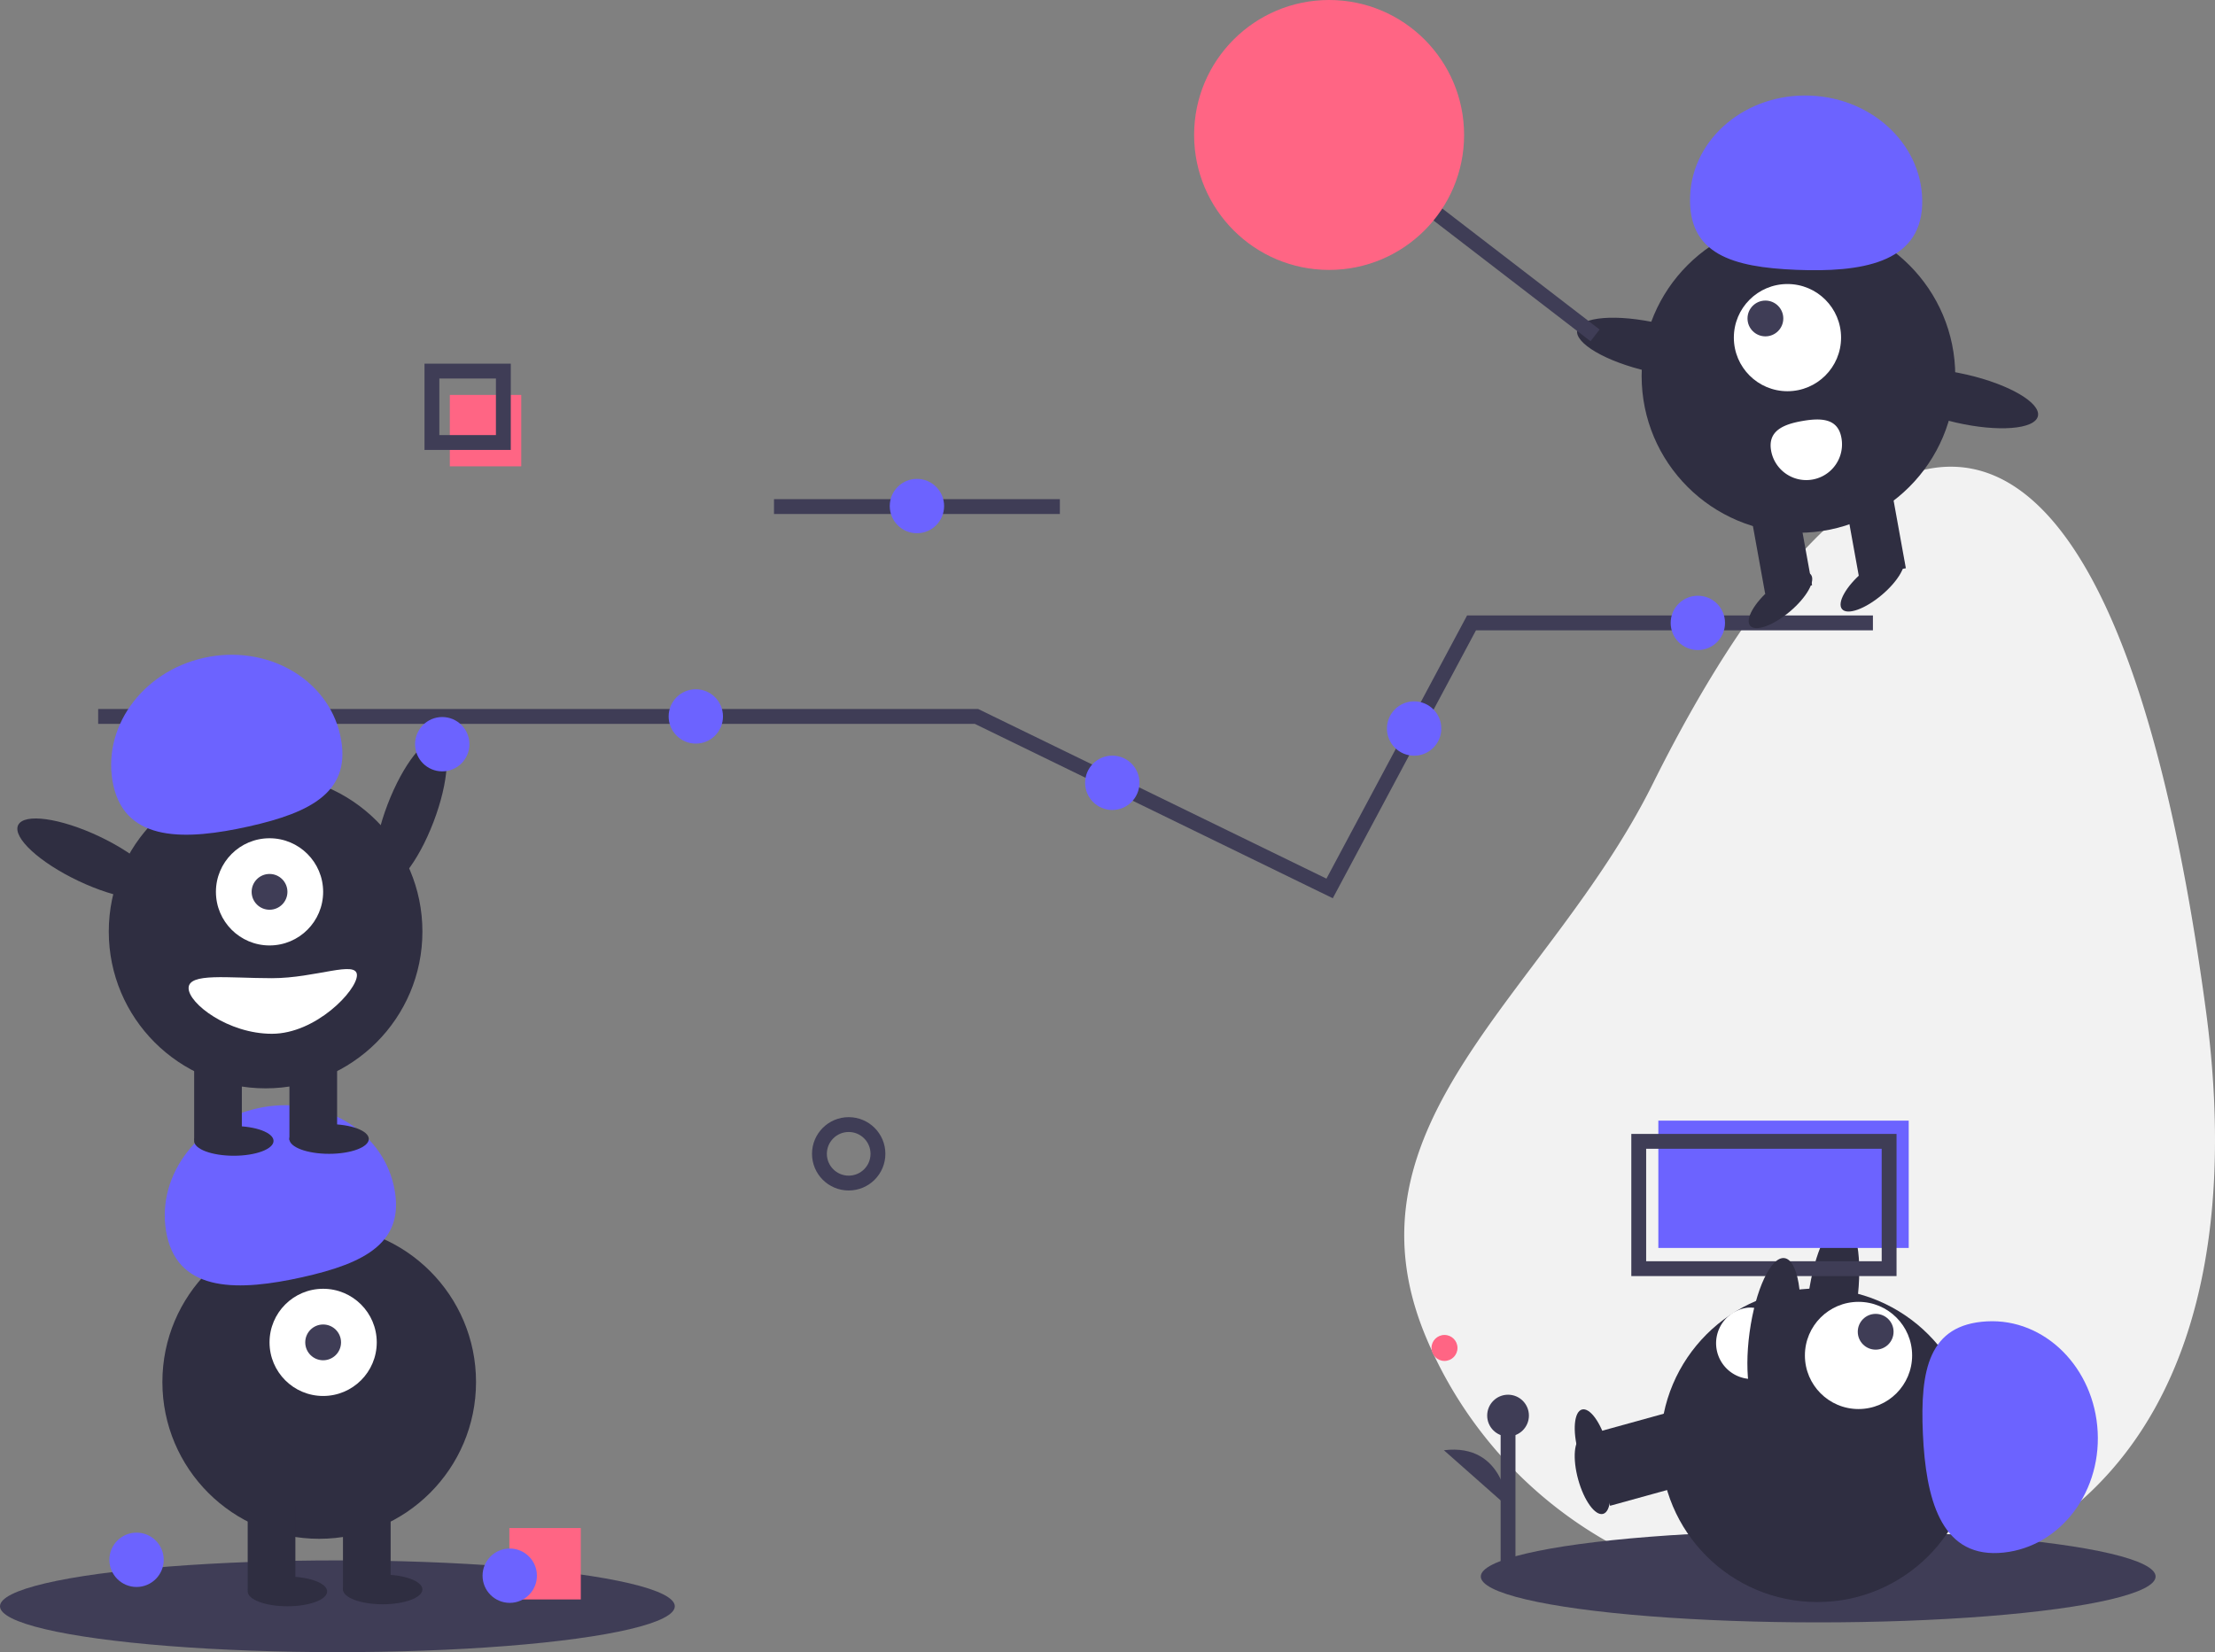 <svg id="Layer_1" data-name="Layer 1" xmlns="http://www.w3.org/2000/svg" viewBox="0 0 298.31 222.56"><rect x="0" y="0" width="298.31" height="222.56" fill="#808080" stroke="none"/><defs><style>.cls-1{fill:none;stroke:#3f3d56;stroke-miterlimit:10;stroke-width:2px;}.cls-2{fill:#2f2e41;}.cls-3{fill:#f2f2f2;}.cls-4{fill:#3f3d56;}.cls-5{fill:#fff;}.cls-6{fill:#6c63ff;}.cls-7{fill:#ff6584;}</style></defs><title>what-9</title><line class="cls-1" x1="104.24" y1="68.24" x2="142.74" y2="68.24"/><ellipse class="cls-2" cx="109.29" cy="143.54" rx="10.56" ry="3.31" transform="translate(-117.81 160.38) rotate(-69.08)"/><path class="cls-3" d="M351.09,170.15c4.18,31.16-1.52,62.36-30.52,74.51a56.94,56.94,0,0,1-74.52-30.52c-12.15-29,16.51-46.36,30.52-74.51C305,82.45,338.08,73.36,351.09,170.15Z" transform="translate(-54 -34)"/><ellipse class="cls-4" cx="244.87" cy="212.37" rx="45.44" ry="6.18"/><rect class="cls-2" x="269.79" y="228.99" width="11.49" height="6.42" transform="translate(-105.91 47.81) rotate(-15.45)"/><ellipse class="cls-2" cx="268.48" cy="232.76" rx="2" ry="5.35" transform="translate(-106.31 45.95) rotate(-15.45)"/><ellipse class="cls-2" cx="300.82" cy="208.92" rx="10.56" ry="3.31" transform="translate(-0.61 444.96) rotate(-82.28)"/><circle class="cls-2" cx="244.76" cy="194.69" r="21.12"/><rect class="cls-2" x="269.79" y="225.25" width="11.49" height="6.42" transform="translate(-104.91 47.67) rotate(-15.45)"/><ellipse class="cls-2" cx="268.48" cy="229.02" rx="2" ry="5.35" transform="translate(-105.31 45.81) rotate(-15.45)"/><circle class="cls-5" cx="250.3" cy="182.59" r="7.22"/><circle class="cls-4" cx="252.61" cy="179.4" r="2.41"/><path class="cls-6" d="M323.14,243.2c7.82-.39,13.81-7.7,13.37-16.32S329.4,211.57,321.58,212s-9,6.52-8.61,15.15S315.33,243.59,323.14,243.2Z" transform="translate(-54 -34)"/><path class="cls-5" d="M290.13,219.76a4.82,4.82,0,0,1-.78-9.6c2.65-.21,3.37,1.89,3.59,4.54S292.77,219.54,290.13,219.76Z" transform="translate(-54 -34)"/><polyline class="cls-1" points="13.22 96.51 131.51 96.51 149.85 105.44 179.07 119.68 198.18 83.91 252.24 83.91"/><circle class="cls-6" cx="59.56" cy="100.25" r="3.66"/><circle class="cls-6" cx="93.71" cy="96.51" r="3.66"/><circle class="cls-6" cx="149.8" cy="105.45" r="3.66"/><circle class="cls-6" cx="228.66" cy="83.91" r="3.66"/><circle class="cls-6" cx="190.45" cy="98.14" r="3.66"/><circle class="cls-1" cx="114.3" cy="155.43" r="3.94"/><ellipse class="cls-4" cx="45.44" cy="216.38" rx="45.44" ry="6.18"/><circle class="cls-2" cx="42.99" cy="186.17" r="21.12"/><rect class="cls-2" x="33.36" y="202.75" width="6.42" height="11.49"/><rect class="cls-2" x="46.19" y="202.75" width="6.42" height="11.49"/><ellipse class="cls-2" cx="38.71" cy="214.38" rx="5.35" ry="2"/><ellipse class="cls-2" cx="51.54" cy="214.11" rx="5.35" ry="2"/><circle class="cls-5" cx="43.52" cy="180.83" r="7.22"/><circle class="cls-4" cx="43.52" cy="180.83" r="2.41"/><path class="cls-6" d="M76.5,200.53c-1.7-7.63,3.75-15.35,12.18-17.23s16.64,2.78,18.35,10.42-3.88,10.45-12.31,12.33S78.21,208.17,76.5,200.53Z" transform="translate(-54 -34)"/><circle class="cls-2" cx="35.77" cy="125.49" r="21.12"/><rect class="cls-2" x="26.15" y="142.07" width="6.42" height="11.49"/><rect class="cls-2" x="38.98" y="142.07" width="6.42" height="11.49"/><ellipse class="cls-2" cx="31.49" cy="153.69" rx="5.35" ry="2"/><ellipse class="cls-2" cx="44.32" cy="153.43" rx="5.35" ry="2"/><circle class="cls-5" cx="36.3" cy="120.14" r="7.22"/><circle class="cls-4" cx="36.3" cy="120.14" r="2.41"/><path class="cls-6" d="M69.28,139.85c-1.7-7.64,3.75-15.35,12.18-17.23S98.1,125.4,99.81,133s-3.88,10.45-12.31,12.33S71,147.49,69.28,139.85Z" transform="translate(-54 -34)"/><ellipse class="cls-2" cx="65.98" cy="149.69" rx="3.31" ry="10.56" transform="translate(-151.54 111.16) rotate(-64.63)"/><path class="cls-5" d="M79.4,167.11c0,2.07,5.32,6.15,11.22,6.15s11.45-5.82,11.45-7.89-5.54.4-11.45.4S79.4,165,79.4,167.11Z" transform="translate(-54 -34)"/><rect class="cls-6" x="223.34" y="150.96" width="33.72" height="17.15"/><rect class="cls-1" x="220.7" y="153.75" width="33.72" height="17.15"/><rect class="cls-7" x="60.58" y="53.2" width="9.62" height="9.62"/><rect class="cls-1" x="58.17" y="49.99" width="9.62" height="9.62"/><circle class="cls-2" cx="242.21" cy="50.65" r="21.12"/><rect class="cls-2" x="303.29" y="99.72" width="6.42" height="11.49" transform="translate(-67.89 22.28) rotate(-10.26)"/><rect class="cls-2" x="290.66" y="102.01" width="6.42" height="11.49" transform="translate(-68.5 20.07) rotate(-10.26)"/><ellipse class="cls-2" cx="293.79" cy="114.83" rx="5.35" ry="2" transform="translate(-58.62 183.07) rotate(-40.26)"/><ellipse class="cls-2" cx="306.16" cy="112.6" rx="5.35" ry="2" transform="translate(-54.24 190.53) rotate(-40.26)"/><circle class="cls-5" cx="240.73" cy="45.48" r="7.22"/><circle class="cls-4" cx="237.76" cy="42.9" r="2.41"/><path class="cls-6" d="M312.87,61.68c.32-7.82-6.42-14.45-15.05-14.8s-15.89,5.71-16.2,13.53,5.68,9.59,14.31,9.94S312.55,69.49,312.87,61.68Z" transform="translate(-54 -34)"/><ellipse class="cls-2" cx="276.71" cy="80.8" rx="3.31" ry="10.56" transform="translate(82.13 298.46) rotate(-77.09)"/><ellipse class="cls-2" cx="318.16" cy="87.7" rx="3.31" ry="10.56" transform="translate(107.6 344.22) rotate(-77.09)"/><path class="cls-5" d="M302,93a4.81,4.81,0,0,1-9.47,1.72c-.47-2.62,1.55-3.54,4.16-4S301.54,90.36,302,93Z" transform="translate(-54 -34)"/><line class="cls-1" x1="190.5" y1="26.47" x2="214.82" y2="45.18"/><circle class="cls-7" cx="179" cy="18.18" r="18.18"/><ellipse class="cls-2" cx="292.9" cy="213.94" rx="10.56" ry="3.31" transform="translate(-12.44 441.45) rotate(-82.28)"/><circle class="cls-6" cx="18.39" cy="210.12" r="3.66"/><rect class="cls-7" x="68.6" y="205.84" width="9.62" height="9.62"/><circle class="cls-6" cx="68.65" cy="212.26" r="3.66"/><circle class="cls-6" cx="123.49" cy="68.17" r="3.66"/><circle class="cls-7" cx="194.54" cy="181.58" r="1.75"/><line class="cls-1" x1="203.1" y1="210.58" x2="203.1" y2="190.69"/><circle class="cls-4" cx="203.1" cy="190.69" r="2.81"/><path class="cls-4" d="M257.1,237s-.41-8.65-8.64-7.64" transform="translate(-54 -34)"/></svg>